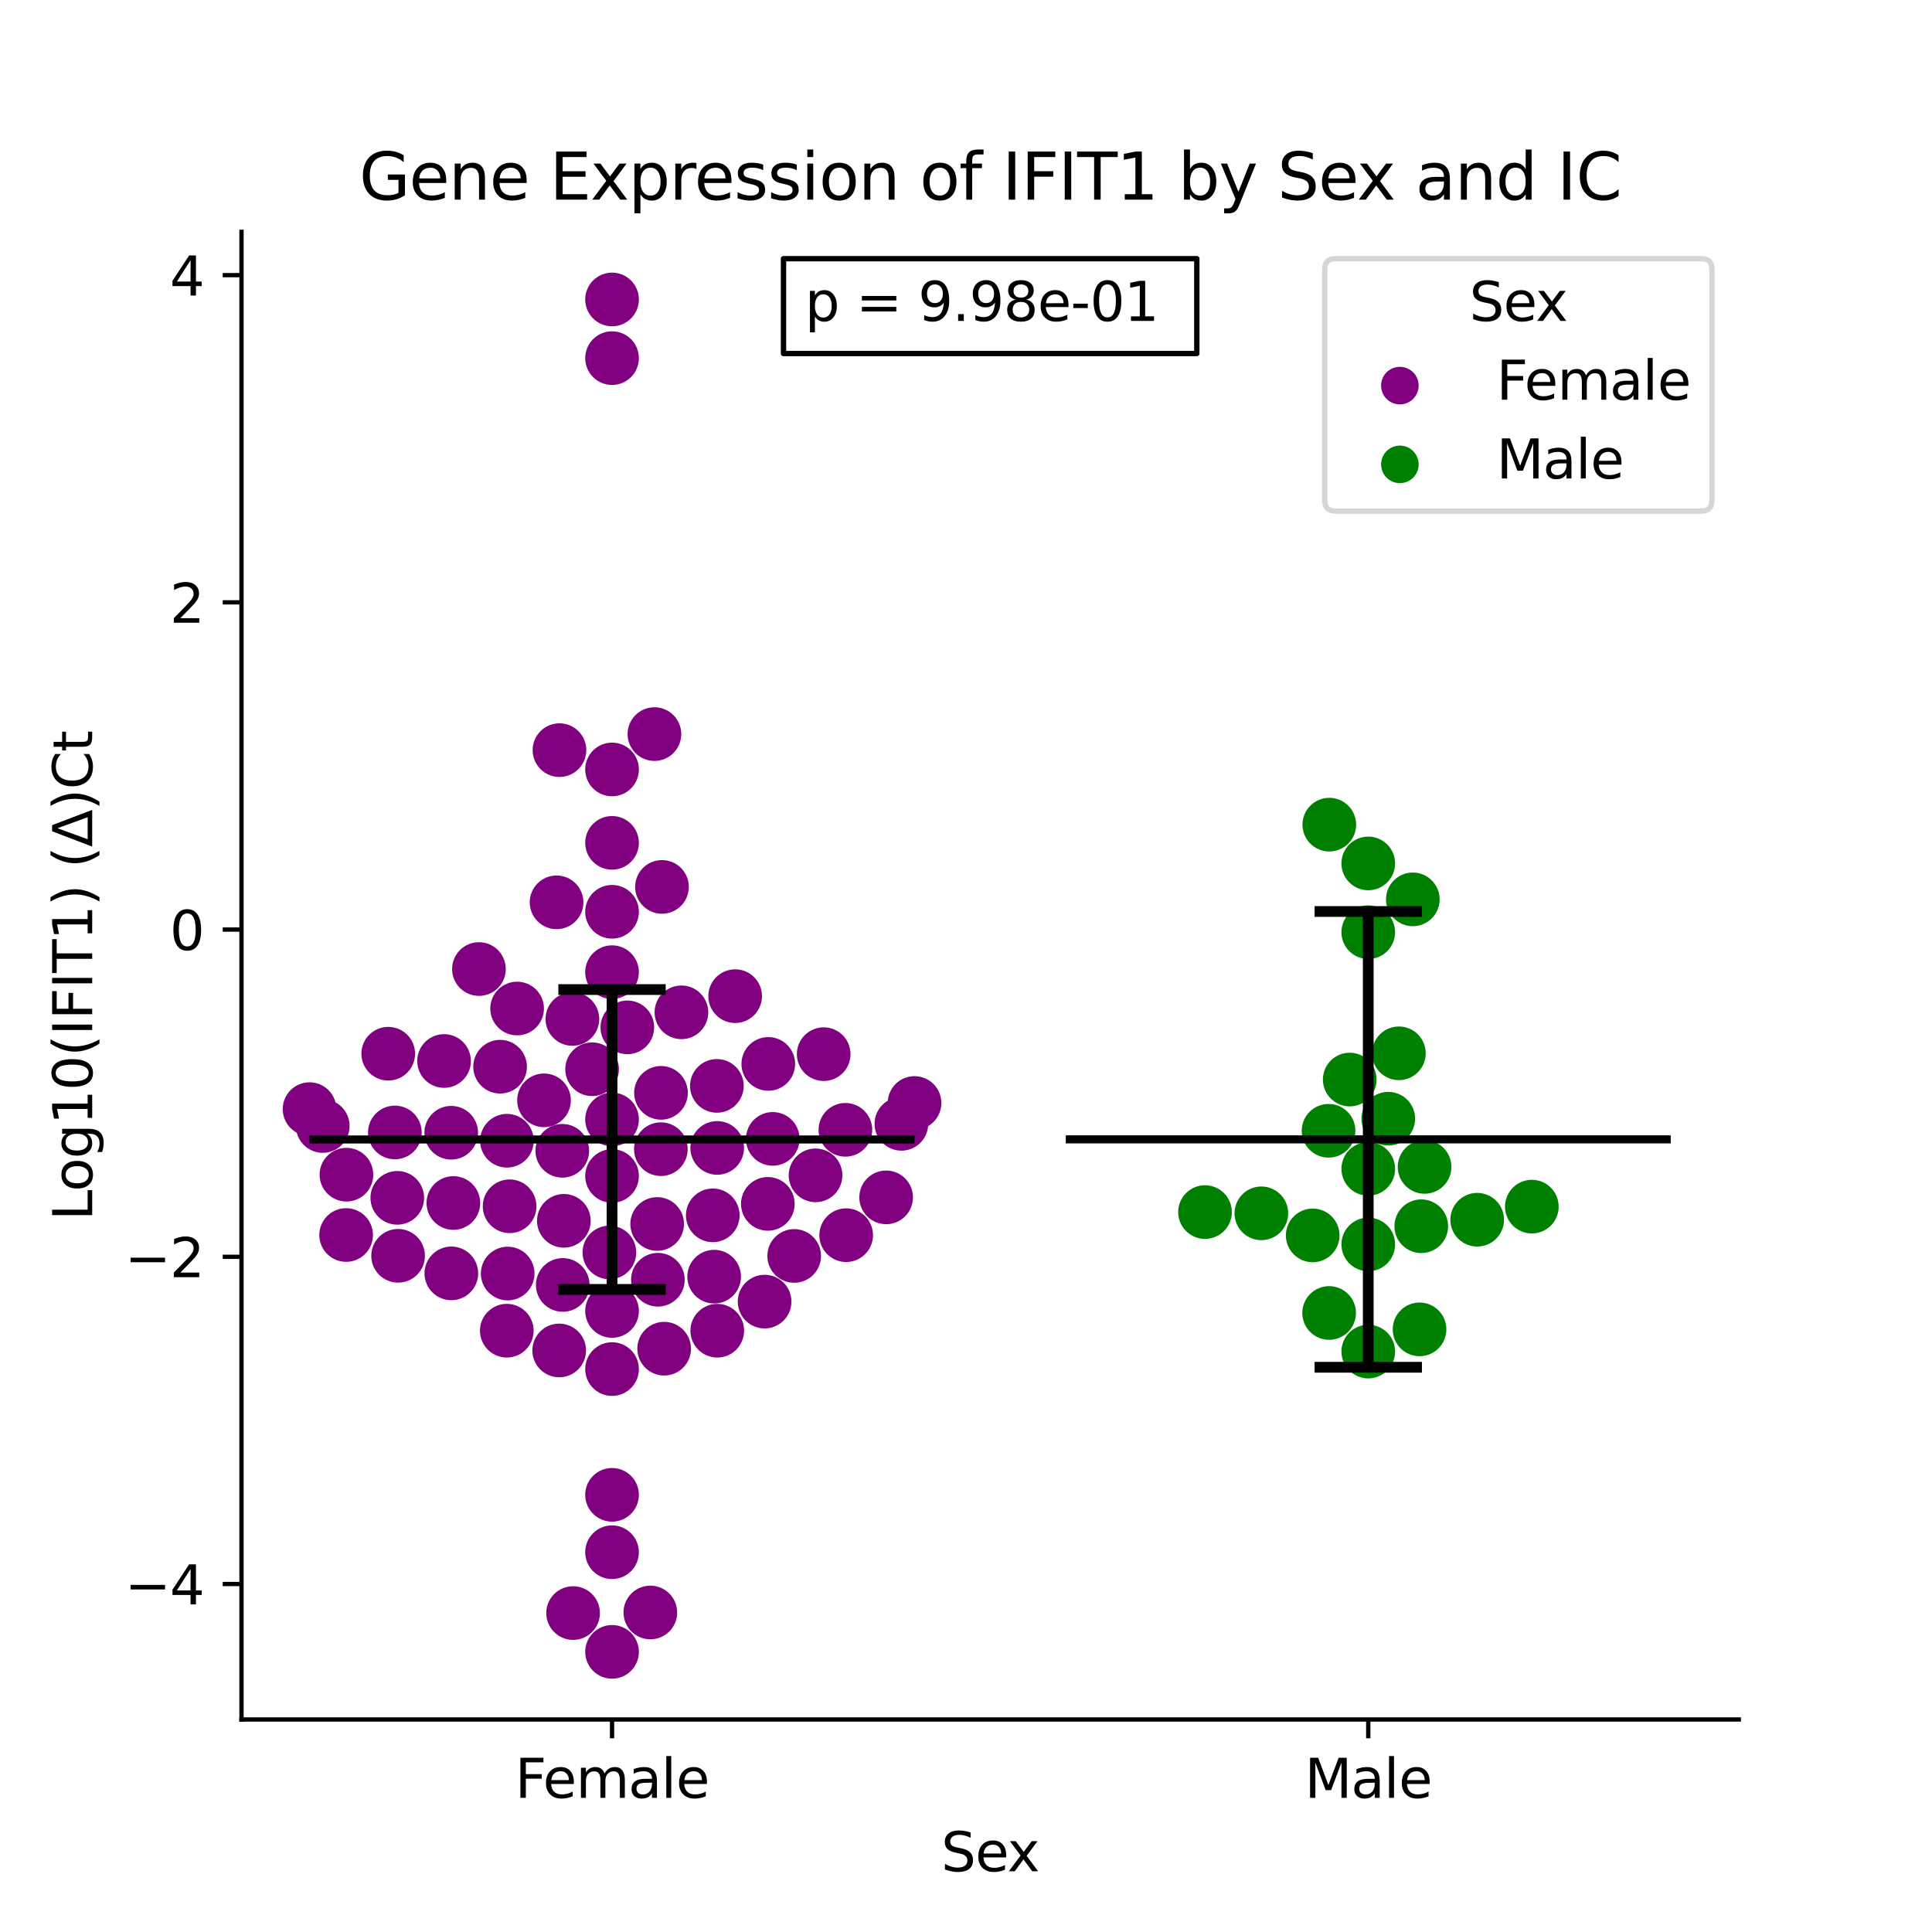 <?xml version="1.0" encoding="utf-8" standalone="no"?>
<!DOCTYPE svg PUBLIC "-//W3C//DTD SVG 1.1//EN"
  "http://www.w3.org/Graphics/SVG/1.1/DTD/svg11.dtd">
<svg xmlns:xlink="http://www.w3.org/1999/xlink" width="360pt" height="360pt" viewBox="0 0 360 360" xmlns="http://www.w3.org/2000/svg" version="1.1">
 <defs>
  <style type="text/css">*{stroke-linejoin: round; stroke-linecap: butt}</style>
 </defs>
 <g id="figure_1">
  <g id="patch_1">
   <path d="M 0 360 
L 360 360 
L 360 0 
L 0 0 
z
" style="fill: #ffffff"/>
  </g>
  <g id="axes_1">
   <g id="patch_2">
    <path d="M 45 320.4 
L 324 320.4 
L 324 43.2 
L 45 43.2 
z
" style="fill: #ffffff"/>
   </g>
   <g id="PathCollection_1">
    <defs>
     <path id="C0_0_80a07cb8c8" d="M 0 5 
C 1.326 5 2.598 4.473 3.536 3.536 
C 4.473 2.598 5 1.326 5 -0 
C 5 -1.326 4.473 -2.598 3.536 -3.536 
C 2.598 -4.473 1.326 -5 0 -5 
C -1.326 -5 -2.598 -4.473 -3.536 -3.536 
C -4.473 -2.598 -5 -1.326 -5 0 
C -5 1.326 -4.473 2.598 -3.536 3.536 
C -2.598 4.473 -1.326 5 0 5 
z
"/>
    </defs>
    <g clip-path="url(#p158476810a)">
     <use xlink:href="#C0_0_80a07cb8c8" x="103.71" y="168.136" style="fill: #800080"/>
    </g>
    <g clip-path="url(#p158476810a)">
     <use xlink:href="#C0_0_80a07cb8c8" x="96.357" y="187.923" style="fill: #800080"/>
    </g>
    <g clip-path="url(#p158476810a)">
     <use xlink:href="#C0_0_80a07cb8c8" x="101.369" y="205.03" style="fill: #800080"/>
    </g>
    <g clip-path="url(#p158476810a)">
     <use xlink:href="#C0_0_80a07cb8c8" x="151.965" y="219.007" style="fill: #800080"/>
    </g>
    <g clip-path="url(#p158476810a)">
     <use xlink:href="#C0_0_80a07cb8c8" x="143.989" y="212.216" style="fill: #800080"/>
    </g>
    <g clip-path="url(#p158476810a)">
     <use xlink:href="#C0_0_80a07cb8c8" x="114.045" y="169.899" style="fill: #800080"/>
    </g>
    <g clip-path="url(#p158476810a)">
     <use xlink:href="#C0_0_80a07cb8c8" x="114.045" y="143.377" style="fill: #800080"/>
    </g>
    <g clip-path="url(#p158476810a)">
     <use xlink:href="#C0_0_80a07cb8c8" x="114.045" y="157.052" style="fill: #800080"/>
    </g>
    <g clip-path="url(#p158476810a)">
     <use xlink:href="#C0_0_80a07cb8c8" x="60.142" y="209.812" style="fill: #800080"/>
    </g>
    <g clip-path="url(#p158476810a)">
     <use xlink:href="#C0_0_80a07cb8c8" x="114.045" y="66.732" style="fill: #800080"/>
    </g>
    <g clip-path="url(#p158476810a)">
     <use xlink:href="#C0_0_80a07cb8c8" x="73.577" y="211.018" style="fill: #800080"/>
    </g>
    <g clip-path="url(#p158476810a)">
     <use xlink:href="#C0_0_80a07cb8c8" x="114.045" y="181.15" style="fill: #800080"/>
    </g>
    <g clip-path="url(#p158476810a)">
     <use xlink:href="#C0_0_80a07cb8c8" x="126.973" y="188.631" style="fill: #800080"/>
    </g>
    <g clip-path="url(#p158476810a)">
     <use xlink:href="#C0_0_80a07cb8c8" x="57.682" y="206.67" style="fill: #800080"/>
    </g>
    <g clip-path="url(#p158476810a)">
     <use xlink:href="#C0_0_80a07cb8c8" x="64.554" y="218.887" style="fill: #800080"/>
    </g>
    <g clip-path="url(#p158476810a)">
     <use xlink:href="#C0_0_80a07cb8c8" x="170.409" y="205.527" style="fill: #800080"/>
    </g>
    <g clip-path="url(#p158476810a)">
     <use xlink:href="#C0_0_80a07cb8c8" x="114.045" y="55.8" style="fill: #800080"/>
    </g>
    <g clip-path="url(#p158476810a)">
     <use xlink:href="#C0_0_80a07cb8c8" x="114.045" y="278.539" style="fill: #800080"/>
    </g>
    <g clip-path="url(#p158476810a)">
     <use xlink:href="#C0_0_80a07cb8c8" x="123.167" y="203.636" style="fill: #800080"/>
    </g>
    <g clip-path="url(#p158476810a)">
     <use xlink:href="#C0_0_80a07cb8c8" x="142.473" y="242.537" style="fill: #800080"/>
    </g>
    <g clip-path="url(#p158476810a)">
     <use xlink:href="#C0_0_80a07cb8c8" x="72.342" y="196.344" style="fill: #800080"/>
    </g>
    <g clip-path="url(#p158476810a)">
     <use xlink:href="#C0_0_80a07cb8c8" x="104.249" y="139.779" style="fill: #800080"/>
    </g>
    <g clip-path="url(#p158476810a)">
     <use xlink:href="#C0_0_80a07cb8c8" x="82.744" y="197.702" style="fill: #800080"/>
    </g>
    <g clip-path="url(#p158476810a)">
     <use xlink:href="#C0_0_80a07cb8c8" x="113.55" y="233.374" style="fill: #800080"/>
    </g>
    <g clip-path="url(#p158476810a)">
     <use xlink:href="#C0_0_80a07cb8c8" x="84.077" y="211.07" style="fill: #800080"/>
    </g>
    <g clip-path="url(#p158476810a)">
     <use xlink:href="#C0_0_80a07cb8c8" x="123.349" y="165.262" style="fill: #800080"/>
    </g>
    <g clip-path="url(#p158476810a)">
     <use xlink:href="#C0_0_80a07cb8c8" x="104.199" y="251.637" style="fill: #800080"/>
    </g>
    <g clip-path="url(#p158476810a)">
     <use xlink:href="#C0_0_80a07cb8c8" x="121.943" y="136.787" style="fill: #800080"/>
    </g>
    <g clip-path="url(#p158476810a)">
     <use xlink:href="#C0_0_80a07cb8c8" x="121.181" y="300.464" style="fill: #800080"/>
    </g>
    <g clip-path="url(#p158476810a)">
     <use xlink:href="#C0_0_80a07cb8c8" x="133.639" y="213.899" style="fill: #800080"/>
    </g>
    <g clip-path="url(#p158476810a)">
     <use xlink:href="#C0_0_80a07cb8c8" x="114.045" y="244.277" style="fill: #800080"/>
    </g>
    <g clip-path="url(#p158476810a)">
     <use xlink:href="#C0_0_80a07cb8c8" x="94.436" y="247.957" style="fill: #800080"/>
    </g>
    <g clip-path="url(#p158476810a)">
     <use xlink:href="#C0_0_80a07cb8c8" x="89.244" y="180.567" style="fill: #800080"/>
    </g>
    <g clip-path="url(#p158476810a)">
     <use xlink:href="#C0_0_80a07cb8c8" x="153.483" y="196.427" style="fill: #800080"/>
    </g>
    <g clip-path="url(#p158476810a)">
     <use xlink:href="#C0_0_80a07cb8c8" x="122.453" y="228.073" style="fill: #800080"/>
    </g>
    <g clip-path="url(#p158476810a)">
     <use xlink:href="#C0_0_80a07cb8c8" x="114.045" y="289.234" style="fill: #800080"/>
    </g>
    <g clip-path="url(#p158476810a)">
     <use xlink:href="#C0_0_80a07cb8c8" x="94.959" y="224.771" style="fill: #800080"/>
    </g>
    <g clip-path="url(#p158476810a)">
     <use xlink:href="#C0_0_80a07cb8c8" x="147.987" y="234.026" style="fill: #800080"/>
    </g>
    <g clip-path="url(#p158476810a)">
     <use xlink:href="#C0_0_80a07cb8c8" x="116.894" y="191.433" style="fill: #800080"/>
    </g>
    <g clip-path="url(#p158476810a)">
     <use xlink:href="#C0_0_80a07cb8c8" x="132.816" y="226.459" style="fill: #800080"/>
    </g>
    <g clip-path="url(#p158476810a)">
     <use xlink:href="#C0_0_80a07cb8c8" x="106.789" y="300.572" style="fill: #800080"/>
    </g>
    <g clip-path="url(#p158476810a)">
     <use xlink:href="#C0_0_80a07cb8c8" x="114.045" y="255.109" style="fill: #800080"/>
    </g>
    <g clip-path="url(#p158476810a)">
     <use xlink:href="#C0_0_80a07cb8c8" x="114.045" y="307.8" style="fill: #800080"/>
    </g>
    <g clip-path="url(#p158476810a)">
     <use xlink:href="#C0_0_80a07cb8c8" x="84.479" y="224.162" style="fill: #800080"/>
    </g>
    <g clip-path="url(#p158476810a)">
     <use xlink:href="#C0_0_80a07cb8c8" x="106.656" y="189.868" style="fill: #800080"/>
    </g>
    <g clip-path="url(#p158476810a)">
     <use xlink:href="#C0_0_80a07cb8c8" x="133.579" y="202.341" style="fill: #800080"/>
    </g>
    <g clip-path="url(#p158476810a)">
     <use xlink:href="#C0_0_80a07cb8c8" x="157.528" y="210.525" style="fill: #800080"/>
    </g>
    <g clip-path="url(#p158476810a)">
     <use xlink:href="#C0_0_80a07cb8c8" x="157.671" y="230.16" style="fill: #800080"/>
    </g>
    <g clip-path="url(#p158476810a)">
     <use xlink:href="#C0_0_80a07cb8c8" x="167.962" y="209.41" style="fill: #800080"/>
    </g>
    <g clip-path="url(#p158476810a)">
     <use xlink:href="#C0_0_80a07cb8c8" x="123.142" y="214.133" style="fill: #800080"/>
    </g>
    <g clip-path="url(#p158476810a)">
     <use xlink:href="#C0_0_80a07cb8c8" x="110.328" y="199.237" style="fill: #800080"/>
    </g>
    <g clip-path="url(#p158476810a)">
     <use xlink:href="#C0_0_80a07cb8c8" x="114.045" y="219.127" style="fill: #800080"/>
    </g>
    <g clip-path="url(#p158476810a)">
     <use xlink:href="#C0_0_80a07cb8c8" x="143.074" y="224.326" style="fill: #800080"/>
    </g>
    <g clip-path="url(#p158476810a)">
     <use xlink:href="#C0_0_80a07cb8c8" x="104.86" y="239.432" style="fill: #800080"/>
    </g>
    <g clip-path="url(#p158476810a)">
     <use xlink:href="#C0_0_80a07cb8c8" x="74.028" y="223.2" style="fill: #800080"/>
    </g>
    <g clip-path="url(#p158476810a)">
     <use xlink:href="#C0_0_80a07cb8c8" x="114.045" y="208.589" style="fill: #800080"/>
    </g>
    <g clip-path="url(#p158476810a)">
     <use xlink:href="#C0_0_80a07cb8c8" x="133.071" y="237.888" style="fill: #800080"/>
    </g>
    <g clip-path="url(#p158476810a)">
     <use xlink:href="#C0_0_80a07cb8c8" x="122.589" y="238.463" style="fill: #800080"/>
    </g>
    <g clip-path="url(#p158476810a)">
     <use xlink:href="#C0_0_80a07cb8c8" x="64.499" y="230.127" style="fill: #800080"/>
    </g>
    <g clip-path="url(#p158476810a)">
     <use xlink:href="#C0_0_80a07cb8c8" x="74.18" y="234" style="fill: #800080"/>
    </g>
    <g clip-path="url(#p158476810a)">
     <use xlink:href="#C0_0_80a07cb8c8" x="165.119" y="223.112" style="fill: #800080"/>
    </g>
    <g clip-path="url(#p158476810a)">
     <use xlink:href="#C0_0_80a07cb8c8" x="104.774" y="214.434" style="fill: #800080"/>
    </g>
    <g clip-path="url(#p158476810a)">
     <use xlink:href="#C0_0_80a07cb8c8" x="84.1" y="237.276" style="fill: #800080"/>
    </g>
    <g clip-path="url(#p158476810a)">
     <use xlink:href="#C0_0_80a07cb8c8" x="136.985" y="185.618" style="fill: #800080"/>
    </g>
    <g clip-path="url(#p158476810a)">
     <use xlink:href="#C0_0_80a07cb8c8" x="143.158" y="198.245" style="fill: #800080"/>
    </g>
    <g clip-path="url(#p158476810a)">
     <use xlink:href="#C0_0_80a07cb8c8" x="105.066" y="227.482" style="fill: #800080"/>
    </g>
    <g clip-path="url(#p158476810a)">
     <use xlink:href="#C0_0_80a07cb8c8" x="133.651" y="247.959" style="fill: #800080"/>
    </g>
    <g clip-path="url(#p158476810a)">
     <use xlink:href="#C0_0_80a07cb8c8" x="94.6" y="237.306" style="fill: #800080"/>
    </g>
    <g clip-path="url(#p158476810a)">
     <use xlink:href="#C0_0_80a07cb8c8" x="94.46" y="212.56" style="fill: #800080"/>
    </g>
    <g clip-path="url(#p158476810a)">
     <use xlink:href="#C0_0_80a07cb8c8" x="93.185" y="198.765" style="fill: #800080"/>
    </g>
    <g clip-path="url(#p158476810a)">
     <use xlink:href="#C0_0_80a07cb8c8" x="123.758" y="251.309" style="fill: #800080"/>
    </g>
   </g>
   <g id="PathCollection_2">
    <defs>
     <path id="C1_0_3ae3e21e91" d="M 0 5 
C 1.326 5 2.598 4.473 3.536 3.536 
C 4.473 2.598 5 1.326 5 -0 
C 5 -1.326 4.473 -2.598 3.536 -3.536 
C 2.598 -4.473 1.326 -5 0 -5 
C -1.326 -5 -2.598 -4.473 -3.536 -3.536 
C -4.473 -2.598 -5 -1.326 -5 0 
C -5 1.326 -4.473 2.598 -3.536 3.536 
C -2.598 4.473 -1.326 5 0 5 
z
"/>
    </defs>
    <g clip-path="url(#p158476810a)">
     <use xlink:href="#C1_0_3ae3e21e91" x="247.697" y="153.661" style="fill: #008000"/>
    </g>
    <g clip-path="url(#p158476810a)">
     <use xlink:href="#C1_0_3ae3e21e91" x="265.448" y="217.436" style="fill: #008000"/>
    </g>
    <g clip-path="url(#p158476810a)">
     <use xlink:href="#C1_0_3ae3e21e91" x="254.955" y="251.848" style="fill: #008000"/>
    </g>
    <g clip-path="url(#p158476810a)">
     <use xlink:href="#C1_0_3ae3e21e91" x="254.955" y="160.887" style="fill: #008000"/>
    </g>
    <g clip-path="url(#p158476810a)">
     <use xlink:href="#C1_0_3ae3e21e91" x="263.26" y="167.584" style="fill: #008000"/>
    </g>
    <g clip-path="url(#p158476810a)">
     <use xlink:href="#C1_0_3ae3e21e91" x="254.955" y="217.801" style="fill: #008000"/>
    </g>
    <g clip-path="url(#p158476810a)">
     <use xlink:href="#C1_0_3ae3e21e91" x="254.955" y="173.703" style="fill: #008000"/>
    </g>
    <g clip-path="url(#p158476810a)">
     <use xlink:href="#C1_0_3ae3e21e91" x="264.512" y="247.708" style="fill: #008000"/>
    </g>
    <g clip-path="url(#p158476810a)">
     <use xlink:href="#C1_0_3ae3e21e91" x="254.955" y="231.88" style="fill: #008000"/>
    </g>
    <g clip-path="url(#p158476810a)">
     <use xlink:href="#C1_0_3ae3e21e91" x="251.503" y="201.158" style="fill: #008000"/>
    </g>
    <g clip-path="url(#p158476810a)">
     <use xlink:href="#C1_0_3ae3e21e91" x="260.663" y="196.27" style="fill: #008000"/>
    </g>
    <g clip-path="url(#p158476810a)">
     <use xlink:href="#C1_0_3ae3e21e91" x="247.556" y="210.705" style="fill: #008000"/>
    </g>
    <g clip-path="url(#p158476810a)">
     <use xlink:href="#C1_0_3ae3e21e91" x="258.685" y="208.453" style="fill: #008000"/>
    </g>
    <g clip-path="url(#p158476810a)">
     <use xlink:href="#C1_0_3ae3e21e91" x="247.663" y="244.653" style="fill: #008000"/>
    </g>
    <g clip-path="url(#p158476810a)">
     <use xlink:href="#C1_0_3ae3e21e91" x="285.438" y="224.837" style="fill: #008000"/>
    </g>
    <g clip-path="url(#p158476810a)">
     <use xlink:href="#C1_0_3ae3e21e91" x="224.537" y="225.854" style="fill: #008000"/>
    </g>
    <g clip-path="url(#p158476810a)">
     <use xlink:href="#C1_0_3ae3e21e91" x="244.603" y="230.202" style="fill: #008000"/>
    </g>
    <g clip-path="url(#p158476810a)">
     <use xlink:href="#C1_0_3ae3e21e91" x="264.832" y="228.489" style="fill: #008000"/>
    </g>
    <g clip-path="url(#p158476810a)">
     <use xlink:href="#C1_0_3ae3e21e91" x="275.255" y="227.278" style="fill: #008000"/>
    </g>
    <g clip-path="url(#p158476810a)">
     <use xlink:href="#C1_0_3ae3e21e91" x="235.035" y="226.085" style="fill: #008000"/>
    </g>
   </g>
   <g id="PathCollection_3"/>
   <g id="PathCollection_4"/>
   <g id="matplotlib.axis_1">
    <g id="xtick_1">
     <g id="line2d_1">
      <defs>
       <path id="m4d593e3bcd" d="M 0 0 
L 0 3.5 
" style="stroke: #000000; stroke-width: 0.8"/>
      </defs>
      <g>
       <use xlink:href="#m4d593e3bcd" x="114.045" y="320.4" style="stroke: #000000; stroke-width: 0.8"/>
      </g>
     </g>
     <g id="text_1">
      <!-- Female -->
      <g transform="translate(95.968 334.998) scale(0.1 -0.1)">
       <defs>
        <path id="DejaVuSans-46" d="M 628 4666 
L 3309 4666 
L 3309 4134 
L 1259 4134 
L 1259 2759 
L 3109 2759 
L 3109 2228 
L 1259 2228 
L 1259 0 
L 628 0 
L 628 4666 
z
" transform="scale(0.016)"/>
        <path id="DejaVuSans-65" d="M 3597 1894 
L 3597 1613 
L 953 1613 
Q 991 1019 1311 708 
Q 1631 397 2203 397 
Q 2534 397 2845 478 
Q 3156 559 3463 722 
L 3463 178 
Q 3153 47 2828 -22 
Q 2503 -91 2169 -91 
Q 1331 -91 842 396 
Q 353 884 353 1716 
Q 353 2575 817 3079 
Q 1281 3584 2069 3584 
Q 2775 3584 3186 3129 
Q 3597 2675 3597 1894 
z
M 3022 2063 
Q 3016 2534 2758 2815 
Q 2500 3097 2075 3097 
Q 1594 3097 1305 2825 
Q 1016 2553 972 2059 
L 3022 2063 
z
" transform="scale(0.016)"/>
        <path id="DejaVuSans-6d" d="M 3328 2828 
Q 3544 3216 3844 3400 
Q 4144 3584 4550 3584 
Q 5097 3584 5394 3201 
Q 5691 2819 5691 2113 
L 5691 0 
L 5113 0 
L 5113 2094 
Q 5113 2597 4934 2840 
Q 4756 3084 4391 3084 
Q 3944 3084 3684 2787 
Q 3425 2491 3425 1978 
L 3425 0 
L 2847 0 
L 2847 2094 
Q 2847 2600 2669 2842 
Q 2491 3084 2119 3084 
Q 1678 3084 1418 2786 
Q 1159 2488 1159 1978 
L 1159 0 
L 581 0 
L 581 3500 
L 1159 3500 
L 1159 2956 
Q 1356 3278 1631 3431 
Q 1906 3584 2284 3584 
Q 2666 3584 2933 3390 
Q 3200 3197 3328 2828 
z
" transform="scale(0.016)"/>
        <path id="DejaVuSans-61" d="M 2194 1759 
Q 1497 1759 1228 1600 
Q 959 1441 959 1056 
Q 959 750 1161 570 
Q 1363 391 1709 391 
Q 2188 391 2477 730 
Q 2766 1069 2766 1631 
L 2766 1759 
L 2194 1759 
z
M 3341 1997 
L 3341 0 
L 2766 0 
L 2766 531 
Q 2569 213 2275 61 
Q 1981 -91 1556 -91 
Q 1019 -91 701 211 
Q 384 513 384 1019 
Q 384 1609 779 1909 
Q 1175 2209 1959 2209 
L 2766 2209 
L 2766 2266 
Q 2766 2663 2505 2880 
Q 2244 3097 1772 3097 
Q 1472 3097 1187 3025 
Q 903 2953 641 2809 
L 641 3341 
Q 956 3463 1253 3523 
Q 1550 3584 1831 3584 
Q 2591 3584 2966 3190 
Q 3341 2797 3341 1997 
z
" transform="scale(0.016)"/>
        <path id="DejaVuSans-6c" d="M 603 4863 
L 1178 4863 
L 1178 0 
L 603 0 
L 603 4863 
z
" transform="scale(0.016)"/>
       </defs>
       <use xlink:href="#DejaVuSans-46"/>
       <use xlink:href="#DejaVuSans-65" x="52.02"/>
       <use xlink:href="#DejaVuSans-6d" x="113.543"/>
       <use xlink:href="#DejaVuSans-61" x="210.955"/>
       <use xlink:href="#DejaVuSans-6c" x="272.234"/>
       <use xlink:href="#DejaVuSans-65" x="300.018"/>
      </g>
     </g>
    </g>
    <g id="xtick_2">
     <g id="line2d_2">
      <g>
       <use xlink:href="#m4d593e3bcd" x="254.955" y="320.4" style="stroke: #000000; stroke-width: 0.8"/>
      </g>
     </g>
     <g id="text_2">
      <!-- Male -->
      <g transform="translate(243.111 334.998) scale(0.1 -0.1)">
       <defs>
        <path id="DejaVuSans-4d" d="M 628 4666 
L 1569 4666 
L 2759 1491 
L 3956 4666 
L 4897 4666 
L 4897 0 
L 4281 0 
L 4281 4097 
L 3078 897 
L 2444 897 
L 1241 4097 
L 1241 0 
L 628 0 
L 628 4666 
z
" transform="scale(0.016)"/>
       </defs>
       <use xlink:href="#DejaVuSans-4d"/>
       <use xlink:href="#DejaVuSans-61" x="86.279"/>
       <use xlink:href="#DejaVuSans-6c" x="147.559"/>
       <use xlink:href="#DejaVuSans-65" x="175.342"/>
      </g>
     </g>
    </g>
    <g id="text_3">
     <!-- Sex -->
     <g transform="translate(175.377 348.677) scale(0.1 -0.1)">
      <defs>
       <path id="DejaVuSans-53" d="M 3425 4513 
L 3425 3897 
Q 3066 4069 2747 4153 
Q 2428 4238 2131 4238 
Q 1616 4238 1336 4038 
Q 1056 3838 1056 3469 
Q 1056 3159 1242 3001 
Q 1428 2844 1947 2747 
L 2328 2669 
Q 3034 2534 3370 2195 
Q 3706 1856 3706 1288 
Q 3706 609 3251 259 
Q 2797 -91 1919 -91 
Q 1588 -91 1214 -16 
Q 841 59 441 206 
L 441 856 
Q 825 641 1194 531 
Q 1563 422 1919 422 
Q 2459 422 2753 634 
Q 3047 847 3047 1241 
Q 3047 1584 2836 1778 
Q 2625 1972 2144 2069 
L 1759 2144 
Q 1053 2284 737 2584 
Q 422 2884 422 3419 
Q 422 4038 858 4394 
Q 1294 4750 2059 4750 
Q 2388 4750 2728 4690 
Q 3069 4631 3425 4513 
z
" transform="scale(0.016)"/>
       <path id="DejaVuSans-78" d="M 3513 3500 
L 2247 1797 
L 3578 0 
L 2900 0 
L 1881 1375 
L 863 0 
L 184 0 
L 1544 1831 
L 300 3500 
L 978 3500 
L 1906 2253 
L 2834 3500 
L 3513 3500 
z
" transform="scale(0.016)"/>
      </defs>
      <use xlink:href="#DejaVuSans-53"/>
      <use xlink:href="#DejaVuSans-65" x="63.477"/>
      <use xlink:href="#DejaVuSans-78" x="123.25"/>
     </g>
    </g>
   </g>
   <g id="matplotlib.axis_2">
    <g id="ytick_1">
     <g id="line2d_3">
      <defs>
       <path id="m9b77efe193" d="M 0 0 
L -3.5 0 
" style="stroke: #000000; stroke-width: 0.8"/>
      </defs>
      <g>
       <use xlink:href="#m9b77efe193" x="45" y="295.157" style="stroke: #000000; stroke-width: 0.8"/>
      </g>
     </g>
     <g id="text_4">
      <!-- −4 -->
      <g transform="translate(23.258 298.956) scale(0.1 -0.1)">
       <defs>
        <path id="DejaVuSans-2212" d="M 678 2272 
L 4684 2272 
L 4684 1741 
L 678 1741 
L 678 2272 
z
" transform="scale(0.016)"/>
        <path id="DejaVuSans-34" d="M 2419 4116 
L 825 1625 
L 2419 1625 
L 2419 4116 
z
M 2253 4666 
L 3047 4666 
L 3047 1625 
L 3713 1625 
L 3713 1100 
L 3047 1100 
L 3047 0 
L 2419 0 
L 2419 1100 
L 313 1100 
L 313 1709 
L 2253 4666 
z
" transform="scale(0.016)"/>
       </defs>
       <use xlink:href="#DejaVuSans-2212"/>
       <use xlink:href="#DejaVuSans-34" x="83.789"/>
      </g>
     </g>
    </g>
    <g id="ytick_2">
     <g id="line2d_4">
      <g>
       <use xlink:href="#m9b77efe193" x="45" y="234.184" style="stroke: #000000; stroke-width: 0.8"/>
      </g>
     </g>
     <g id="text_5">
      <!-- −2 -->
      <g transform="translate(23.258 237.984) scale(0.1 -0.1)">
       <defs>
        <path id="DejaVuSans-32" d="M 1228 531 
L 3431 531 
L 3431 0 
L 469 0 
L 469 531 
Q 828 903 1448 1529 
Q 2069 2156 2228 2338 
Q 2531 2678 2651 2914 
Q 2772 3150 2772 3378 
Q 2772 3750 2511 3984 
Q 2250 4219 1831 4219 
Q 1534 4219 1204 4116 
Q 875 4013 500 3803 
L 500 4441 
Q 881 4594 1212 4672 
Q 1544 4750 1819 4750 
Q 2544 4750 2975 4387 
Q 3406 4025 3406 3419 
Q 3406 3131 3298 2873 
Q 3191 2616 2906 2266 
Q 2828 2175 2409 1742 
Q 1991 1309 1228 531 
z
" transform="scale(0.016)"/>
       </defs>
       <use xlink:href="#DejaVuSans-2212"/>
       <use xlink:href="#DejaVuSans-32" x="83.789"/>
      </g>
     </g>
    </g>
    <g id="ytick_3">
     <g id="line2d_5">
      <g>
       <use xlink:href="#m9b77efe193" x="45" y="173.212" style="stroke: #000000; stroke-width: 0.8"/>
      </g>
     </g>
     <g id="text_6">
      <!-- 0 -->
      <g transform="translate(31.637 177.011) scale(0.1 -0.1)">
       <defs>
        <path id="DejaVuSans-30" d="M 2034 4250 
Q 1547 4250 1301 3770 
Q 1056 3291 1056 2328 
Q 1056 1369 1301 889 
Q 1547 409 2034 409 
Q 2525 409 2770 889 
Q 3016 1369 3016 2328 
Q 3016 3291 2770 3770 
Q 2525 4250 2034 4250 
z
M 2034 4750 
Q 2819 4750 3233 4129 
Q 3647 3509 3647 2328 
Q 3647 1150 3233 529 
Q 2819 -91 2034 -91 
Q 1250 -91 836 529 
Q 422 1150 422 2328 
Q 422 3509 836 4129 
Q 1250 4750 2034 4750 
z
" transform="scale(0.016)"/>
       </defs>
       <use xlink:href="#DejaVuSans-30"/>
      </g>
     </g>
    </g>
    <g id="ytick_4">
     <g id="line2d_6">
      <g>
       <use xlink:href="#m9b77efe193" x="45" y="112.24" style="stroke: #000000; stroke-width: 0.8"/>
      </g>
     </g>
     <g id="text_7">
      <!-- 2 -->
      <g transform="translate(31.637 116.039) scale(0.1 -0.1)">
       <use xlink:href="#DejaVuSans-32"/>
      </g>
     </g>
    </g>
    <g id="ytick_5">
     <g id="line2d_7">
      <g>
       <use xlink:href="#m9b77efe193" x="45" y="51.268" style="stroke: #000000; stroke-width: 0.8"/>
      </g>
     </g>
     <g id="text_8">
      <!-- 4 -->
      <g transform="translate(31.637 55.067) scale(0.1 -0.1)">
       <use xlink:href="#DejaVuSans-34"/>
      </g>
     </g>
    </g>
    <g id="text_9">
     <!-- Log10(IFIT1) (Δ)Ct -->
     <g transform="translate(17.178 227.42) rotate(-90) scale(0.1 -0.1)">
      <defs>
       <path id="DejaVuSans-4c" d="M 628 4666 
L 1259 4666 
L 1259 531 
L 3531 531 
L 3531 0 
L 628 0 
L 628 4666 
z
" transform="scale(0.016)"/>
       <path id="DejaVuSans-6f" d="M 1959 3097 
Q 1497 3097 1228 2736 
Q 959 2375 959 1747 
Q 959 1119 1226 758 
Q 1494 397 1959 397 
Q 2419 397 2687 759 
Q 2956 1122 2956 1747 
Q 2956 2369 2687 2733 
Q 2419 3097 1959 3097 
z
M 1959 3584 
Q 2709 3584 3137 3096 
Q 3566 2609 3566 1747 
Q 3566 888 3137 398 
Q 2709 -91 1959 -91 
Q 1206 -91 779 398 
Q 353 888 353 1747 
Q 353 2609 779 3096 
Q 1206 3584 1959 3584 
z
" transform="scale(0.016)"/>
       <path id="DejaVuSans-67" d="M 2906 1791 
Q 2906 2416 2648 2759 
Q 2391 3103 1925 3103 
Q 1463 3103 1205 2759 
Q 947 2416 947 1791 
Q 947 1169 1205 825 
Q 1463 481 1925 481 
Q 2391 481 2648 825 
Q 2906 1169 2906 1791 
z
M 3481 434 
Q 3481 -459 3084 -895 
Q 2688 -1331 1869 -1331 
Q 1566 -1331 1297 -1286 
Q 1028 -1241 775 -1147 
L 775 -588 
Q 1028 -725 1275 -790 
Q 1522 -856 1778 -856 
Q 2344 -856 2625 -561 
Q 2906 -266 2906 331 
L 2906 616 
Q 2728 306 2450 153 
Q 2172 0 1784 0 
Q 1141 0 747 490 
Q 353 981 353 1791 
Q 353 2603 747 3093 
Q 1141 3584 1784 3584 
Q 2172 3584 2450 3431 
Q 2728 3278 2906 2969 
L 2906 3500 
L 3481 3500 
L 3481 434 
z
" transform="scale(0.016)"/>
       <path id="DejaVuSans-31" d="M 794 531 
L 1825 531 
L 1825 4091 
L 703 3866 
L 703 4441 
L 1819 4666 
L 2450 4666 
L 2450 531 
L 3481 531 
L 3481 0 
L 794 0 
L 794 531 
z
" transform="scale(0.016)"/>
       <path id="DejaVuSans-28" d="M 1984 4856 
Q 1566 4138 1362 3434 
Q 1159 2731 1159 2009 
Q 1159 1288 1364 580 
Q 1569 -128 1984 -844 
L 1484 -844 
Q 1016 -109 783 600 
Q 550 1309 550 2009 
Q 550 2706 781 3412 
Q 1013 4119 1484 4856 
L 1984 4856 
z
" transform="scale(0.016)"/>
       <path id="DejaVuSans-49" d="M 628 4666 
L 1259 4666 
L 1259 0 
L 628 0 
L 628 4666 
z
" transform="scale(0.016)"/>
       <path id="DejaVuSans-54" d="M -19 4666 
L 3928 4666 
L 3928 4134 
L 2272 4134 
L 2272 0 
L 1638 0 
L 1638 4134 
L -19 4134 
L -19 4666 
z
" transform="scale(0.016)"/>
       <path id="DejaVuSans-29" d="M 513 4856 
L 1013 4856 
Q 1481 4119 1714 3412 
Q 1947 2706 1947 2009 
Q 1947 1309 1714 600 
Q 1481 -109 1013 -844 
L 513 -844 
Q 928 -128 1133 580 
Q 1338 1288 1338 2009 
Q 1338 2731 1133 3434 
Q 928 4138 513 4856 
z
" transform="scale(0.016)"/>
       <path id="DejaVuSans-20" transform="scale(0.016)"/>
       <path id="DejaVuSans-394" d="M 2188 4044 
L 906 525 
L 3472 525 
L 2188 4044 
z
M 50 0 
L 1831 4666 
L 2547 4666 
L 4325 0 
L 50 0 
z
" transform="scale(0.016)"/>
       <path id="DejaVuSans-43" d="M 4122 4306 
L 4122 3641 
Q 3803 3938 3442 4084 
Q 3081 4231 2675 4231 
Q 1875 4231 1450 3742 
Q 1025 3253 1025 2328 
Q 1025 1406 1450 917 
Q 1875 428 2675 428 
Q 3081 428 3442 575 
Q 3803 722 4122 1019 
L 4122 359 
Q 3791 134 3420 21 
Q 3050 -91 2638 -91 
Q 1578 -91 968 557 
Q 359 1206 359 2328 
Q 359 3453 968 4101 
Q 1578 4750 2638 4750 
Q 3056 4750 3426 4639 
Q 3797 4528 4122 4306 
z
" transform="scale(0.016)"/>
       <path id="DejaVuSans-74" d="M 1172 4494 
L 1172 3500 
L 2356 3500 
L 2356 3053 
L 1172 3053 
L 1172 1153 
Q 1172 725 1289 603 
Q 1406 481 1766 481 
L 2356 481 
L 2356 0 
L 1766 0 
Q 1100 0 847 248 
Q 594 497 594 1153 
L 594 3053 
L 172 3053 
L 172 3500 
L 594 3500 
L 594 4494 
L 1172 4494 
z
" transform="scale(0.016)"/>
      </defs>
      <use xlink:href="#DejaVuSans-4c"/>
      <use xlink:href="#DejaVuSans-6f" x="53.963"/>
      <use xlink:href="#DejaVuSans-67" x="115.145"/>
      <use xlink:href="#DejaVuSans-31" x="178.621"/>
      <use xlink:href="#DejaVuSans-30" x="242.244"/>
      <use xlink:href="#DejaVuSans-28" x="305.867"/>
      <use xlink:href="#DejaVuSans-49" x="344.881"/>
      <use xlink:href="#DejaVuSans-46" x="374.373"/>
      <use xlink:href="#DejaVuSans-49" x="431.893"/>
      <use xlink:href="#DejaVuSans-54" x="461.385"/>
      <use xlink:href="#DejaVuSans-31" x="522.469"/>
      <use xlink:href="#DejaVuSans-29" x="586.092"/>
      <use xlink:href="#DejaVuSans-20" x="625.105"/>
      <use xlink:href="#DejaVuSans-28" x="656.893"/>
      <use xlink:href="#DejaVuSans-394" x="695.906"/>
      <use xlink:href="#DejaVuSans-29" x="764.314"/>
      <use xlink:href="#DejaVuSans-43" x="803.328"/>
      <use xlink:href="#DejaVuSans-74" x="873.152"/>
     </g>
    </g>
   </g>
   <g id="LineCollection_1">
    <path d="M 114.045 240.264 
L 114.045 184.386 
" clip-path="url(#p158476810a)" style="fill: none; stroke: #000000; stroke-width: 2"/>
   </g>
   <g id="line2d_8">
    <defs>
     <path id="m4fe0feaeca" d="M 10 0 
L -10 -0 
" style="stroke: #000000; stroke-width: 2"/>
    </defs>
    <g clip-path="url(#p158476810a)">
     <use xlink:href="#m4fe0feaeca" x="114.045" y="240.264" style="stroke: #000000; stroke-width: 2"/>
    </g>
   </g>
   <g id="line2d_9">
    <g clip-path="url(#p158476810a)">
     <use xlink:href="#m4fe0feaeca" x="114.045" y="184.386" style="stroke: #000000; stroke-width: 2"/>
    </g>
   </g>
   <g id="LineCollection_2">
    <path d="M 254.955 254.769 
L 254.955 169.842 
" clip-path="url(#p158476810a)" style="fill: none; stroke: #000000; stroke-width: 2"/>
   </g>
   <g id="line2d_10">
    <g clip-path="url(#p158476810a)">
     <use xlink:href="#m4fe0feaeca" x="254.955" y="254.769" style="stroke: #000000; stroke-width: 2"/>
    </g>
   </g>
   <g id="line2d_11">
    <g clip-path="url(#p158476810a)">
     <use xlink:href="#m4fe0feaeca" x="254.955" y="169.842" style="stroke: #000000; stroke-width: 2"/>
    </g>
   </g>
   <g id="LineCollection_3">
    <path d="M 57.682 212.325 
L 170.409 212.325 
" clip-path="url(#p158476810a)" style="fill: none; stroke: #000000; stroke-width: 1.5"/>
   </g>
   <g id="LineCollection_4">
    <path d="M 198.591 212.305 
L 311.318 212.305 
" clip-path="url(#p158476810a)" style="fill: none; stroke: #000000; stroke-width: 1.5"/>
   </g>
   <g id="patch_3">
    <path d="M 45 320.4 
L 45 43.2 
" style="fill: none; stroke: #000000; stroke-width: 0.8; stroke-linejoin: miter; stroke-linecap: square"/>
   </g>
   <g id="patch_4">
    <path d="M 45 320.4 
L 324 320.4 
" style="fill: none; stroke: #000000; stroke-width: 0.8; stroke-linejoin: miter; stroke-linecap: square"/>
   </g>
   <g id="text_10">
    <!-- Gene Expression of IFIT1 by Sex and IC -->
    <g transform="translate(66.938 37.2) scale(0.12 -0.12)">
     <defs>
      <path id="DejaVuSans-47" d="M 3809 666 
L 3809 1919 
L 2778 1919 
L 2778 2438 
L 4434 2438 
L 4434 434 
Q 4069 175 3628 42 
Q 3188 -91 2688 -91 
Q 1594 -91 976 548 
Q 359 1188 359 2328 
Q 359 3472 976 4111 
Q 1594 4750 2688 4750 
Q 3144 4750 3555 4637 
Q 3966 4525 4313 4306 
L 4313 3634 
Q 3963 3931 3569 4081 
Q 3175 4231 2741 4231 
Q 1884 4231 1454 3753 
Q 1025 3275 1025 2328 
Q 1025 1384 1454 906 
Q 1884 428 2741 428 
Q 3075 428 3337 486 
Q 3600 544 3809 666 
z
" transform="scale(0.016)"/>
      <path id="DejaVuSans-6e" d="M 3513 2113 
L 3513 0 
L 2938 0 
L 2938 2094 
Q 2938 2591 2744 2837 
Q 2550 3084 2163 3084 
Q 1697 3084 1428 2787 
Q 1159 2491 1159 1978 
L 1159 0 
L 581 0 
L 581 3500 
L 1159 3500 
L 1159 2956 
Q 1366 3272 1645 3428 
Q 1925 3584 2291 3584 
Q 2894 3584 3203 3211 
Q 3513 2838 3513 2113 
z
" transform="scale(0.016)"/>
      <path id="DejaVuSans-45" d="M 628 4666 
L 3578 4666 
L 3578 4134 
L 1259 4134 
L 1259 2753 
L 3481 2753 
L 3481 2222 
L 1259 2222 
L 1259 531 
L 3634 531 
L 3634 0 
L 628 0 
L 628 4666 
z
" transform="scale(0.016)"/>
      <path id="DejaVuSans-70" d="M 1159 525 
L 1159 -1331 
L 581 -1331 
L 581 3500 
L 1159 3500 
L 1159 2969 
Q 1341 3281 1617 3432 
Q 1894 3584 2278 3584 
Q 2916 3584 3314 3078 
Q 3713 2572 3713 1747 
Q 3713 922 3314 415 
Q 2916 -91 2278 -91 
Q 1894 -91 1617 61 
Q 1341 213 1159 525 
z
M 3116 1747 
Q 3116 2381 2855 2742 
Q 2594 3103 2138 3103 
Q 1681 3103 1420 2742 
Q 1159 2381 1159 1747 
Q 1159 1113 1420 752 
Q 1681 391 2138 391 
Q 2594 391 2855 752 
Q 3116 1113 3116 1747 
z
" transform="scale(0.016)"/>
      <path id="DejaVuSans-72" d="M 2631 2963 
Q 2534 3019 2420 3045 
Q 2306 3072 2169 3072 
Q 1681 3072 1420 2755 
Q 1159 2438 1159 1844 
L 1159 0 
L 581 0 
L 581 3500 
L 1159 3500 
L 1159 2956 
Q 1341 3275 1631 3429 
Q 1922 3584 2338 3584 
Q 2397 3584 2469 3576 
Q 2541 3569 2628 3553 
L 2631 2963 
z
" transform="scale(0.016)"/>
      <path id="DejaVuSans-73" d="M 2834 3397 
L 2834 2853 
Q 2591 2978 2328 3040 
Q 2066 3103 1784 3103 
Q 1356 3103 1142 2972 
Q 928 2841 928 2578 
Q 928 2378 1081 2264 
Q 1234 2150 1697 2047 
L 1894 2003 
Q 2506 1872 2764 1633 
Q 3022 1394 3022 966 
Q 3022 478 2636 193 
Q 2250 -91 1575 -91 
Q 1294 -91 989 -36 
Q 684 19 347 128 
L 347 722 
Q 666 556 975 473 
Q 1284 391 1588 391 
Q 1994 391 2212 530 
Q 2431 669 2431 922 
Q 2431 1156 2273 1281 
Q 2116 1406 1581 1522 
L 1381 1569 
Q 847 1681 609 1914 
Q 372 2147 372 2553 
Q 372 3047 722 3315 
Q 1072 3584 1716 3584 
Q 2034 3584 2315 3537 
Q 2597 3491 2834 3397 
z
" transform="scale(0.016)"/>
      <path id="DejaVuSans-69" d="M 603 3500 
L 1178 3500 
L 1178 0 
L 603 0 
L 603 3500 
z
M 603 4863 
L 1178 4863 
L 1178 4134 
L 603 4134 
L 603 4863 
z
" transform="scale(0.016)"/>
      <path id="DejaVuSans-66" d="M 2375 4863 
L 2375 4384 
L 1825 4384 
Q 1516 4384 1395 4259 
Q 1275 4134 1275 3809 
L 1275 3500 
L 2222 3500 
L 2222 3053 
L 1275 3053 
L 1275 0 
L 697 0 
L 697 3053 
L 147 3053 
L 147 3500 
L 697 3500 
L 697 3744 
Q 697 4328 969 4595 
Q 1241 4863 1831 4863 
L 2375 4863 
z
" transform="scale(0.016)"/>
      <path id="DejaVuSans-62" d="M 3116 1747 
Q 3116 2381 2855 2742 
Q 2594 3103 2138 3103 
Q 1681 3103 1420 2742 
Q 1159 2381 1159 1747 
Q 1159 1113 1420 752 
Q 1681 391 2138 391 
Q 2594 391 2855 752 
Q 3116 1113 3116 1747 
z
M 1159 2969 
Q 1341 3281 1617 3432 
Q 1894 3584 2278 3584 
Q 2916 3584 3314 3078 
Q 3713 2572 3713 1747 
Q 3713 922 3314 415 
Q 2916 -91 2278 -91 
Q 1894 -91 1617 61 
Q 1341 213 1159 525 
L 1159 0 
L 581 0 
L 581 4863 
L 1159 4863 
L 1159 2969 
z
" transform="scale(0.016)"/>
      <path id="DejaVuSans-79" d="M 2059 -325 
Q 1816 -950 1584 -1140 
Q 1353 -1331 966 -1331 
L 506 -1331 
L 506 -850 
L 844 -850 
Q 1081 -850 1212 -737 
Q 1344 -625 1503 -206 
L 1606 56 
L 191 3500 
L 800 3500 
L 1894 763 
L 2988 3500 
L 3597 3500 
L 2059 -325 
z
" transform="scale(0.016)"/>
      <path id="DejaVuSans-64" d="M 2906 2969 
L 2906 4863 
L 3481 4863 
L 3481 0 
L 2906 0 
L 2906 525 
Q 2725 213 2448 61 
Q 2172 -91 1784 -91 
Q 1150 -91 751 415 
Q 353 922 353 1747 
Q 353 2572 751 3078 
Q 1150 3584 1784 3584 
Q 2172 3584 2448 3432 
Q 2725 3281 2906 2969 
z
M 947 1747 
Q 947 1113 1208 752 
Q 1469 391 1925 391 
Q 2381 391 2643 752 
Q 2906 1113 2906 1747 
Q 2906 2381 2643 2742 
Q 2381 3103 1925 3103 
Q 1469 3103 1208 2742 
Q 947 2381 947 1747 
z
" transform="scale(0.016)"/>
     </defs>
     <use xlink:href="#DejaVuSans-47"/>
     <use xlink:href="#DejaVuSans-65" x="77.49"/>
     <use xlink:href="#DejaVuSans-6e" x="139.014"/>
     <use xlink:href="#DejaVuSans-65" x="202.393"/>
     <use xlink:href="#DejaVuSans-20" x="263.916"/>
     <use xlink:href="#DejaVuSans-45" x="295.703"/>
     <use xlink:href="#DejaVuSans-78" x="358.887"/>
     <use xlink:href="#DejaVuSans-70" x="418.066"/>
     <use xlink:href="#DejaVuSans-72" x="481.543"/>
     <use xlink:href="#DejaVuSans-65" x="520.406"/>
     <use xlink:href="#DejaVuSans-73" x="581.93"/>
     <use xlink:href="#DejaVuSans-73" x="634.029"/>
     <use xlink:href="#DejaVuSans-69" x="686.129"/>
     <use xlink:href="#DejaVuSans-6f" x="713.912"/>
     <use xlink:href="#DejaVuSans-6e" x="775.094"/>
     <use xlink:href="#DejaVuSans-20" x="838.473"/>
     <use xlink:href="#DejaVuSans-6f" x="870.26"/>
     <use xlink:href="#DejaVuSans-66" x="931.441"/>
     <use xlink:href="#DejaVuSans-20" x="966.646"/>
     <use xlink:href="#DejaVuSans-49" x="998.434"/>
     <use xlink:href="#DejaVuSans-46" x="1027.926"/>
     <use xlink:href="#DejaVuSans-49" x="1085.445"/>
     <use xlink:href="#DejaVuSans-54" x="1114.938"/>
     <use xlink:href="#DejaVuSans-31" x="1176.021"/>
     <use xlink:href="#DejaVuSans-20" x="1239.645"/>
     <use xlink:href="#DejaVuSans-62" x="1271.432"/>
     <use xlink:href="#DejaVuSans-79" x="1334.908"/>
     <use xlink:href="#DejaVuSans-20" x="1394.088"/>
     <use xlink:href="#DejaVuSans-53" x="1425.875"/>
     <use xlink:href="#DejaVuSans-65" x="1489.352"/>
     <use xlink:href="#DejaVuSans-78" x="1549.125"/>
     <use xlink:href="#DejaVuSans-20" x="1608.305"/>
     <use xlink:href="#DejaVuSans-61" x="1640.092"/>
     <use xlink:href="#DejaVuSans-6e" x="1701.371"/>
     <use xlink:href="#DejaVuSans-64" x="1764.75"/>
     <use xlink:href="#DejaVuSans-20" x="1828.227"/>
     <use xlink:href="#DejaVuSans-49" x="1860.014"/>
     <use xlink:href="#DejaVuSans-43" x="1889.506"/>
    </g>
   </g>
   <g id="patch_5">
    <path d="M 145.993 65.878 
L 223.007 65.878 
L 223.007 48.2 
L 145.993 48.2 
z
" style="fill: #ffffff; stroke: #000000; stroke-linejoin: miter"/>
   </g>
   <g id="text_11">
    <!-- p = 9.98e-01  -->
    <g transform="translate(149.993 59.798) scale(0.1 -0.1)">
     <defs>
      <path id="DejaVuSans-3d" d="M 678 2906 
L 4684 2906 
L 4684 2381 
L 678 2381 
L 678 2906 
z
M 678 1631 
L 4684 1631 
L 4684 1100 
L 678 1100 
L 678 1631 
z
" transform="scale(0.016)"/>
      <path id="DejaVuSans-39" d="M 703 97 
L 703 672 
Q 941 559 1184 500 
Q 1428 441 1663 441 
Q 2288 441 2617 861 
Q 2947 1281 2994 2138 
Q 2813 1869 2534 1725 
Q 2256 1581 1919 1581 
Q 1219 1581 811 2004 
Q 403 2428 403 3163 
Q 403 3881 828 4315 
Q 1253 4750 1959 4750 
Q 2769 4750 3195 4129 
Q 3622 3509 3622 2328 
Q 3622 1225 3098 567 
Q 2575 -91 1691 -91 
Q 1453 -91 1209 -44 
Q 966 3 703 97 
z
M 1959 2075 
Q 2384 2075 2632 2365 
Q 2881 2656 2881 3163 
Q 2881 3666 2632 3958 
Q 2384 4250 1959 4250 
Q 1534 4250 1286 3958 
Q 1038 3666 1038 3163 
Q 1038 2656 1286 2365 
Q 1534 2075 1959 2075 
z
" transform="scale(0.016)"/>
      <path id="DejaVuSans-2e" d="M 684 794 
L 1344 794 
L 1344 0 
L 684 0 
L 684 794 
z
" transform="scale(0.016)"/>
      <path id="DejaVuSans-38" d="M 2034 2216 
Q 1584 2216 1326 1975 
Q 1069 1734 1069 1313 
Q 1069 891 1326 650 
Q 1584 409 2034 409 
Q 2484 409 2743 651 
Q 3003 894 3003 1313 
Q 3003 1734 2745 1975 
Q 2488 2216 2034 2216 
z
M 1403 2484 
Q 997 2584 770 2862 
Q 544 3141 544 3541 
Q 544 4100 942 4425 
Q 1341 4750 2034 4750 
Q 2731 4750 3128 4425 
Q 3525 4100 3525 3541 
Q 3525 3141 3298 2862 
Q 3072 2584 2669 2484 
Q 3125 2378 3379 2068 
Q 3634 1759 3634 1313 
Q 3634 634 3220 271 
Q 2806 -91 2034 -91 
Q 1263 -91 848 271 
Q 434 634 434 1313 
Q 434 1759 690 2068 
Q 947 2378 1403 2484 
z
M 1172 3481 
Q 1172 3119 1398 2916 
Q 1625 2713 2034 2713 
Q 2441 2713 2670 2916 
Q 2900 3119 2900 3481 
Q 2900 3844 2670 4047 
Q 2441 4250 2034 4250 
Q 1625 4250 1398 4047 
Q 1172 3844 1172 3481 
z
" transform="scale(0.016)"/>
      <path id="DejaVuSans-2d" d="M 313 2009 
L 1997 2009 
L 1997 1497 
L 313 1497 
L 313 2009 
z
" transform="scale(0.016)"/>
     </defs>
     <use xlink:href="#DejaVuSans-70"/>
     <use xlink:href="#DejaVuSans-20" x="63.477"/>
     <use xlink:href="#DejaVuSans-3d" x="95.264"/>
     <use xlink:href="#DejaVuSans-20" x="179.053"/>
     <use xlink:href="#DejaVuSans-39" x="210.84"/>
     <use xlink:href="#DejaVuSans-2e" x="274.463"/>
     <use xlink:href="#DejaVuSans-39" x="306.25"/>
     <use xlink:href="#DejaVuSans-38" x="369.873"/>
     <use xlink:href="#DejaVuSans-65" x="433.496"/>
     <use xlink:href="#DejaVuSans-2d" x="495.02"/>
     <use xlink:href="#DejaVuSans-30" x="531.104"/>
     <use xlink:href="#DejaVuSans-31" x="594.727"/>
     <use xlink:href="#DejaVuSans-20" x="658.35"/>
    </g>
   </g>
   <g id="legend_1">
    <g id="patch_6">
     <path d="M 248.845 95.234 
L 317 95.234 
Q 319 95.234 319 93.234 
L 319 50.2 
Q 319 48.2 317 48.2 
L 248.845 48.2 
Q 246.845 48.2 246.845 50.2 
L 246.845 93.234 
Q 246.845 95.234 248.845 95.234 
z
" style="fill: #ffffff; opacity: 0.8; stroke: #cccccc; stroke-linejoin: miter"/>
    </g>
    <g id="text_12">
     <!-- Sex -->
     <g transform="translate(273.8 59.798) scale(0.1 -0.1)">
      <use xlink:href="#DejaVuSans-53"/>
      <use xlink:href="#DejaVuSans-65" x="63.477"/>
      <use xlink:href="#DejaVuSans-78" x="123.25"/>
     </g>
    </g>
    <g id="PathCollection_5">
     <defs>
      <path id="ma18ad7b0af" d="M 0 3 
C 0.796 3 1.559 2.684 2.121 2.121 
C 2.684 1.559 3 0.796 3 0 
C 3 -0.796 2.684 -1.559 2.121 -2.121 
C 1.559 -2.684 0.796 -3 0 -3 
C -0.796 -3 -1.559 -2.684 -2.121 -2.121 
C -2.684 -1.559 -3 -0.796 -3 0 
C -3 0.796 -2.684 1.559 -2.121 2.121 
C -1.559 2.684 -0.796 3 0 3 
z
" style="stroke: #800080"/>
     </defs>
     <g>
      <use xlink:href="#ma18ad7b0af" x="260.845" y="71.852" style="fill: #800080; stroke: #800080"/>
     </g>
    </g>
    <g id="text_13">
     <!-- Female -->
     <g transform="translate(278.845 74.477) scale(0.1 -0.1)">
      <use xlink:href="#DejaVuSans-46"/>
      <use xlink:href="#DejaVuSans-65" x="52.02"/>
      <use xlink:href="#DejaVuSans-6d" x="113.543"/>
      <use xlink:href="#DejaVuSans-61" x="210.955"/>
      <use xlink:href="#DejaVuSans-6c" x="272.234"/>
      <use xlink:href="#DejaVuSans-65" x="300.018"/>
     </g>
    </g>
    <g id="PathCollection_6">
     <defs>
      <path id="m8b234b75ab" d="M 0 3 
C 0.796 3 1.559 2.684 2.121 2.121 
C 2.684 1.559 3 0.796 3 0 
C 3 -0.796 2.684 -1.559 2.121 -2.121 
C 1.559 -2.684 0.796 -3 0 -3 
C -0.796 -3 -1.559 -2.684 -2.121 -2.121 
C -2.684 -1.559 -3 -0.796 -3 0 
C -3 0.796 -2.684 1.559 -2.121 2.121 
C -1.559 2.684 -0.796 3 0 3 
z
" style="stroke: #008000"/>
     </defs>
     <g>
      <use xlink:href="#m8b234b75ab" x="260.845" y="86.53" style="fill: #008000; stroke: #008000"/>
     </g>
    </g>
    <g id="text_14">
     <!-- Male -->
     <g transform="translate(278.845 89.155) scale(0.1 -0.1)">
      <use xlink:href="#DejaVuSans-4d"/>
      <use xlink:href="#DejaVuSans-61" x="86.279"/>
      <use xlink:href="#DejaVuSans-6c" x="147.559"/>
      <use xlink:href="#DejaVuSans-65" x="175.342"/>
     </g>
    </g>
   </g>
  </g>
 </g>
 <defs>
  <clipPath id="p158476810a">
   <rect x="45" y="43.2" width="279" height="277.2"/>
  </clipPath>
 </defs>
</svg>
